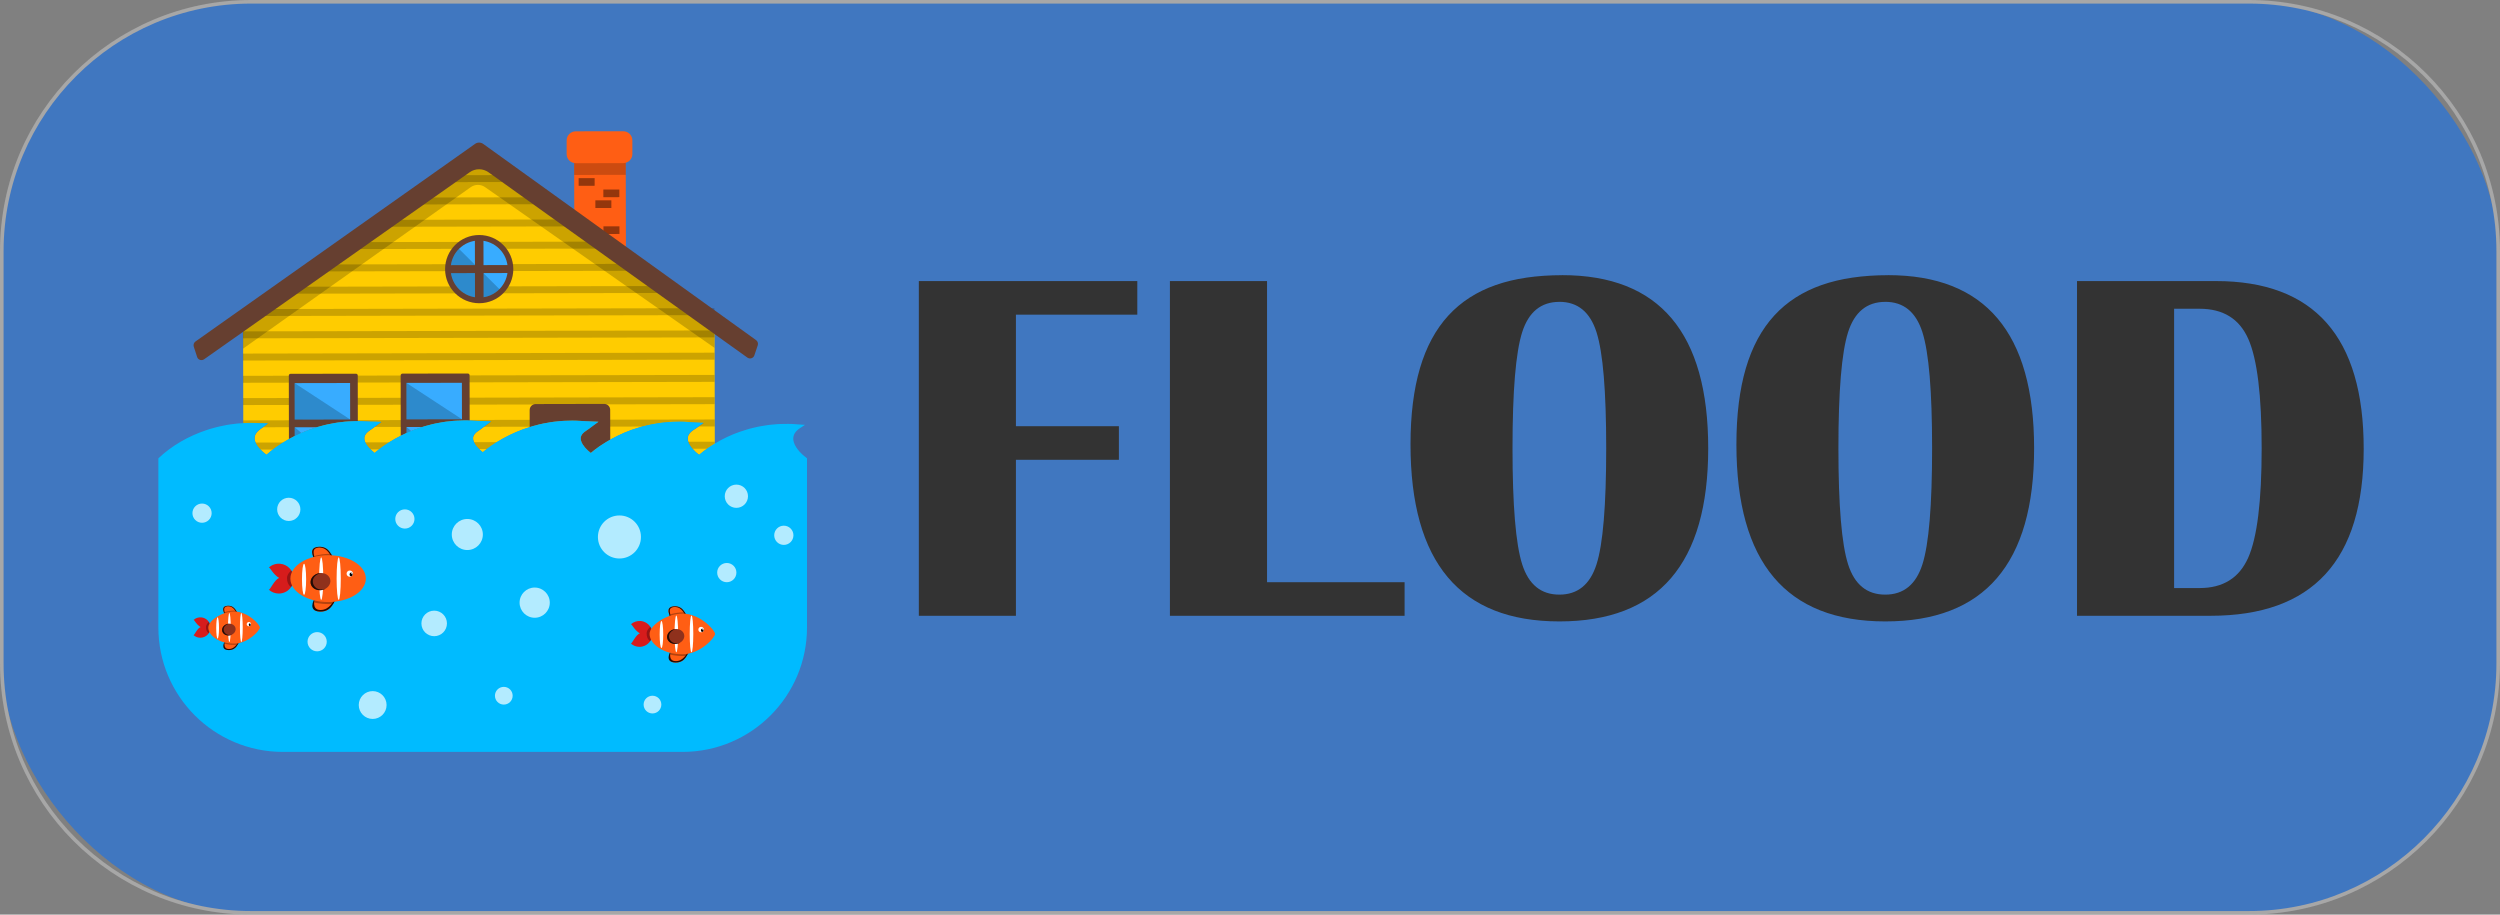 <?xml version="1.0" encoding="UTF-8"?>
<svg id="Layer_2" data-name="Layer 2" xmlns="http://www.w3.org/2000/svg" viewBox="0 0 697 255">
  <rect x="0" y="0" width="697" height="255" fill="#808080" stroke="none"/>
  <defs>
    <style>
      .cls-1 {
        fill: #ff5e14;
      }

      .cls-1, .cls-2, .cls-3, .cls-4, .cls-5, .cls-6, .cls-7, .cls-8, .cls-9, .cls-10, .cls-11, .cls-12, .cls-13, .cls-14, .cls-15, .cls-16, .cls-17 {
        stroke-width: 0px;
      }

      .cls-2 {
        fill: #b3ebff;
      }

      .cls-3 {
        fill: #0bf;
      }

      .cls-4 {
        fill: #210b06;
      }

      .cls-6 {
        opacity: .3;
      }

      .cls-7 {
        fill: #006dff;
      }

      .cls-8 {
        opacity: .2;
      }

      .cls-9 {
        fill: #333;
      }

      .cls-10 {
        fill: #d61c1c;
      }

      .cls-11 {
        fill: #8f311c;
      }

      .cls-12 {
        fill: #ccc;
      }

      .cls-13 {
        fill: #94360c;
      }

      .cls-14 {
        fill: #fff;
      }

      .cls-15 {
        fill: #38acff;
      }

      .cls-18 {
        opacity: .69;
      }

      .cls-19 {
        opacity: .73;
      }

      .cls-16 {
        fill: #663f30;
      }

      .cls-17 {
        fill: #fc0;
      }
    </style>
  </defs>
  <g id="fire_dark" data-name="fire dark">
    <g class="cls-19">
      <g class="cls-18">
        <rect class="cls-7" x=".5" y=".5" width="696" height="254" rx="69.5" ry="69.5"/>
        <path class="cls-12" d="m627,1c38.05,0,69,30.95,69,69v115c0,38.05-30.95,69-69,69H70C31.95,254,1,223.05,1,185v-115C1,31.95,31.95,1,70,1h557m0-1H70C31.34,0,0,31.34,0,70v115c0,38.66,31.34,70,70,70h557c38.66,0,70-31.34,70-70v-115c0-38.66-31.34-70-70-70h0Z"/>
      </g>
    </g>
    <g>
      <g>
        <g>
          <rect class="cls-1" x="160.11" y="42.55" width="14.38" height="39.44" transform="translate(-.12 .31) rotate(-.11)"/>
          <rect class="cls-13" x="168.22" y="52.83" width="4.46" height="2.13" transform="translate(-.1 .31) rotate(-.1)"/>
          <rect class="cls-13" x="165.99" y="55.84" width="4.46" height="2.13" transform="translate(-.1 .31) rotate(-.1)"/>
          <rect class="cls-13" x="168.24" y="63.11" width="4.46" height="2.13" transform="translate(-.12 .32) rotate(-.11)"/>
          <rect class="cls-13" x="161.33" y="49.65" width="4.46" height="2.13" transform="translate(-.09 .3) rotate(-.1)"/>
          <rect class="cls-8" x="160.08" y="44.18" width="14.38" height="4.59" transform="translate(-.09 .31) rotate(-.11)"/>
          <path class="cls-1" d="m173.74,45.48l-13.19.02c-1.42,0-2.57-1.12-2.57-2.51v-3.86c0-1.39,1.14-2.52,2.56-2.52l13.19-.02c1.42,0,2.57,1.12,2.57,2.51v3.86c0,1.39-1.14,2.52-2.56,2.52Z"/>
        </g>
        <path class="cls-17" d="m69.04,117.95c1.31-.06,2.62.06,3.93.08l1.78.03-1.52,1.15c-.36.27-.77.5-1.09.8l-.45.46c-.18.14-.22.34-.35.5-.13.16-.2.34-.24.53-.06.18-.13.36-.1.56-.04.37.05.77.19,1.16.54,1.4,1.81,2.63,3.13,3.6.84-.75,1.7-1.43,2.59-2.08,1.08-.76,2.19-1.47,3.34-2.12,2.29-1.3,4.71-2.4,7.23-3.2.62-.23,1.26-.4,1.9-.57.64-.16,1.27-.37,1.92-.49,1.3-.26,2.6-.53,3.92-.65,1.31-.2,2.64-.22,3.97-.27,1.33-.05,2.65.07,3.98.11l3.17.09-2.72,2.02c-.34.25-.73.46-1.02.72l-.41.4c-.17.12-.19.29-.3.43-.12.14-.17.29-.2.43-.05.14-.11.29-.09.45-.04.3.03.63.15.98.42,1.17,1.53,2.32,2.71,3.24.78-.67,1.57-1.29,2.39-1.88,1.1-.76,2.22-1.47,3.39-2.12,2.32-1.29,4.77-2.38,7.31-3.17.63-.23,1.27-.4,1.92-.56.65-.16,1.28-.37,1.94-.48,1.31-.25,2.62-.51,3.95-.62,1.32-.19,2.66-.2,3.99-.24,1.33-.04,2.66.1,3.99.14l3.6.12-3.08,2.3c-.33.24-.71.45-1,.71l-.4.39c-.16.12-.18.28-.28.4-.11.13-.16.27-.19.4-.05.13-.1.26-.08.41-.04.27.03.59.14.91.23.66.73,1.36,1.33,1.98.37.39.79.76,1.23,1.11.76-.64,1.52-1.22,2.31-1.78,1.11-.75,2.24-1.46,3.41-2.1,2.34-1.28,4.8-2.35,7.35-3.12.63-.22,1.28-.39,1.92-.55.65-.15,1.29-.36,1.94-.46,1.31-.24,2.62-.49,3.95-.59,1.32-.18,2.66-.18,3.99-.21,1.33-.03,2.66.12,3.99.17l3.43.14-2.94,2.15c-.33.24-.72.45-1.02.71l-.41.39c-.17.12-.19.28-.3.41-.11.13-.17.28-.2.42-.05.14-.11.28-.09.43-.04.29.02.62.14.96.41,1.16,1.5,2.32,2.67,3.25.78-.66,1.57-1.27,2.39-1.85,1.1-.75,2.23-1.45,3.4-2.09,2.33-1.27,4.78-2.35,7.33-3.09.63-.22,1.27-.38,1.92-.53.65-.15,1.28-.35,1.94-.44,1.31-.23,2.61-.47,3.93-.56,1.32-.17,2.64-.16,3.96-.18,1.32-.02,2.64.14,3.96.2l2.62.12-2.25,1.59c-.35.25-.76.46-1.07.73l-.44.42c-.17.13-.22.31-.34.46-.13.15-.2.31-.23.48-.06.16-.13.33-.11.51-.05.35.02.72.15,1.1.48,1.37,1.72,2.64,3.02,3.64.85-.73,1.71-1.38,2.62-2.01.56-.38,1.15-.7,1.73-1.05l-.06-34.36-65.81-45.14-65.64,45.39.05,28.38c.42-.02.84-.04,1.26-.06Z"/>
        <g>
          <path class="cls-8" d="m138.59,123.26h-6.42c.26.59.67,1.18,1.18,1.72.07.08.17.15.25.22h2.13c.39-.3.76-.62,1.16-.9.55-.38,1.14-.7,1.7-1.05Z"/>
          <path class="cls-8" d="m108.59,123.32h-6.72c.31.68.81,1.34,1.42,1.95h2.47c.36-.28.7-.58,1.07-.85.57-.39,1.17-.73,1.76-1.1Z"/>
          <path class="cls-8" d="m169.14,123.21h-6.99c.27.68.76,1.33,1.35,1.95h2.72c.31-.24.6-.49.91-.71.65-.44,1.34-.83,2.01-1.24Z"/>
          <path class="cls-8" d="m193.07,125.1h4.05c.13-.1.26-.22.39-.31.56-.38,1.15-.7,1.73-1.05v-.59s-7.37.01-7.37.01c.24.68.66,1.33,1.19,1.94Z"/>
          <path class="cls-8" d="m79.01,123.38h-7.74c.3.71.77,1.36,1.34,1.95h3.54c.25-.2.49-.42.74-.6.69-.48,1.41-.91,2.12-1.35Z"/>
        </g>
        <g>
          <path class="cls-8" d="m69.04,117.95c1.31-.06,2.62.06,3.93.08l1.78.03-1.4,1.06,15.14-.03c.3-.09.59-.19.89-.27.64-.16,1.27-.37,1.92-.49,1.3-.26,2.6-.53,3.92-.65,1.31-.2,2.64-.22,3.97-.27,1.33-.05,2.65.07,3.98.11l3.17.09-1.93,1.43,13.45-.03c.53-.17,1.06-.33,1.59-.46.65-.16,1.28-.37,1.94-.48,1.31-.25,2.62-.51,3.95-.62,1.32-.19,2.66-.2,3.99-.24,1.33-.04,2.66.1,3.99.14l3.6.12-2.03,1.52,13.15-.02c.51-.16,1.03-.31,1.55-.44.65-.15,1.29-.36,1.94-.46,1.31-.24,2.62-.49,3.95-.59,1.32-.18,2.66-.18,3.99-.21,1.33-.03,2.66.12,3.99.17l3.43.14-1.88,1.37,14.08-.03c.23-.06.45-.13.69-.19.65-.15,1.28-.35,1.94-.44,1.31-.23,2.61-.47,3.93-.56,1.32-.17,2.64-.16,3.96-.18,1.32-.02,2.64.14,3.96.2l2.62.12-1.44,1.03h4.5s0-1.95,0-1.95l-131.45.25v.82c.42-.02.84-.04,1.26-.06Z"/>
          <path class="cls-8" d="m69.05,119.07c-.42,0-.84,0-1.27.01v.05s2.49,0,2.49,0c-.41-.02-.82-.06-1.22-.06Z"/>
        </g>
        <rect class="cls-8" x="67.77" y="110.87" width="131.45" height="1.94" transform="translate(-.21 .25) rotate(-.11)"/>
        <rect class="cls-8" x="67.75" y="104.66" width="131.45" height="1.94" transform="translate(-.2 .25) rotate(-.11)"/>
        <rect class="cls-8" x="67.74" y="98.46" width="131.45" height="1.94" transform="translate(-.19 .25) rotate(-.11)"/>
        <rect class="cls-8" x="67.73" y="92.26" width="131.45" height="1.94" transform="translate(-.17 .25) rotate(-.11)"/>
        <rect class="cls-8" x="67.72" y="86.05" width="131.45" height="1.94" transform="translate(-.16 .25) rotate(-.11)"/>
        <rect class="cls-8" x="79.39" y="79.85" width="107.4" height="1.94" transform="translate(-.15 .25) rotate(-.11)"/>
        <rect class="cls-8" x="87.9" y="73.65" width="91.31" height="1.94" transform="translate(-.14 .25) rotate(-.11)"/>
        <rect class="cls-8" x="97.53" y="67.44" width="71.59" height="1.94" transform="translate(-.13 .25) rotate(-.11)"/>
        <rect class="cls-8" x="105.91" y="61.24" width="55.44" height="1.94" transform="translate(-.12 .25) rotate(-.11)"/>
        <rect class="cls-8" x="115.59" y="55.04" width="36.73" height="1.94" transform="translate(-.1 .25) rotate(-.11)"/>
        <rect class="cls-8" x="123.41" y="48.83" width="19.66" height="1.94" transform="translate(-.09 .25) rotate(-.11)"/>
        <path class="cls-16" d="m149.57,118.54c.65-.15,1.29-.36,1.94-.46,1.31-.24,2.62-.49,3.95-.59,1.32-.18,2.66-.18,3.99-.21,1.33-.03,2.66.12,3.99.17l3.43.14-2.94,2.15c-.33.24-.72.45-1.02.71l-.41.39c-.17.12-.19.28-.3.41-.11.13-.17.28-.2.42-.05.14-.11.28-.09.43-.04.29.02.62.14.96.41,1.16,1.5,2.32,2.67,3.25.78-.66,1.57-1.27,2.39-1.85.98-.67,2-1.28,3.03-1.86l-.02-8.32c0-.93-.75-1.68-1.68-1.67l-19.1.04c-.93,0-1.68.75-1.67,1.68v4.77c.63-.22,1.26-.38,1.89-.53Z"/>
        <g>
          <g>
            <path class="cls-16" d="m87.47,119.4c.62-.23,1.26-.4,1.9-.57.64-.16,1.27-.37,1.92-.49,1.3-.26,2.6-.53,3.92-.65,1.31-.2,2.64-.22,3.97-.27.19,0,.38,0,.58,0l-.02-12.74c0-.27-.22-.49-.49-.49l-18.24.03c-.27,0-.49.22-.49.49l.03,17.72c2.2-1.23,4.51-2.28,6.92-3.05Z"/>
            <path class="cls-15" d="m87.47,119.4c.31-.12.63-.19.95-.28h-6.26s0,2.51,0,2.51c1.72-.86,3.47-1.64,5.3-2.23Z"/>
            <path class="cls-8" d="m84.03,120.71l-1.87-1.59v2.5c.62-.31,1.23-.63,1.87-.91Z"/>
            <rect class="cls-15" x="82.15" y="106.8" width="15.46" height="10.16" transform="translate(-.21 .17) rotate(-.11)"/>
            <polygon class="cls-8" points="97.62 116.95 82.16 116.98 82.14 106.82 97.62 116.95"/>
          </g>
          <g>
            <path class="cls-16" d="m117.53,119.13c.63-.23,1.27-.4,1.92-.56.65-.16,1.28-.37,1.94-.48,1.31-.25,2.62-.51,3.95-.62,1.32-.19,2.66-.2,3.99-.24.54-.02,1.08,0,1.61.03l-.02-12.62c0-.28-.23-.51-.51-.51l-18.2.03c-.28,0-.51.23-.51.51l.03,16.87c1.87-.95,3.8-1.8,5.81-2.43Z"/>
            <path class="cls-15" d="m117.53,119.13c.09-.03.18-.05.26-.08h-4.45s0,1.7,0,1.7c1.36-.62,2.75-1.17,4.19-1.62Z"/>
            <path class="cls-8" d="m114.67,120.2l-1.33-1.14v1.69c.44-.2.89-.37,1.33-.55Z"/>
            <rect class="cls-15" x="113.32" y="106.74" width="15.46" height="10.16" transform="translate(-.21 .23) rotate(-.11)"/>
            <polygon class="cls-8" points="128.79 116.89 113.33 116.92 113.31 106.76 128.79 116.89"/>
          </g>
        </g>
        <path class="cls-8" d="m199.19,96.98l-63.94-44.8c-1.21-.85-2.81-.84-4.02.01l-63.49,45.03v-7.59s65.63-45.39,65.63-45.39l65.81,45.14v7.59Z"/>
        <path class="cls-16" d="m54.49,95.21l77.96-55.1c.67-.48,1.58-.47,2.25,0l76.1,54.72c.45.33.64.91.46,1.44l-.94,2.8c-.27.81-1.25,1.13-1.95.63l-72.15-51.65c-1.57-1.14-3.7-1.15-5.28-.02l-74.04,52.14c-.7.49-1.68.17-1.94-.64l-.94-2.88c-.17-.53.02-1.11.47-1.44Z"/>
        <path class="cls-16" d="m143.11,75.01c0,5.25-4.24,9.52-9.49,9.53-5.25,0-9.52-4.24-9.53-9.49,0-5.25,4.24-9.52,9.49-9.53,5.25-.01,9.52,4.24,9.53,9.49Z"/>
        <path class="cls-15" d="m141.56,74.99c0,4.39-3.55,7.96-7.94,7.97-4.39,0-7.96-3.54-7.97-7.94s3.54-7.96,7.94-7.97c4.39,0,7.96,3.54,7.97,7.94Z"/>
        <path class="cls-8" d="m139.24,80.62c-3.1,3.11-8.13,3.12-11.25.02-3.11-3.1-3.12-8.13-.02-11.25l11.27,11.22Z"/>
        <rect class="cls-16" x="132.41" y="66.18" width="2.39" height="17.66" transform="translate(-.14 .26) rotate(-.11)"/>
        <rect class="cls-16" x="125.26" y="73.92" width="16.69" height="2.22" transform="translate(-.14 .25) rotate(-.11)"/>
      </g>
      <g>
        <path class="cls-3" d="m222.86,125.84c-.65-.73-1.22-1.55-1.51-2.45-.14-.45-.23-.92-.17-1.38,0-.23.07-.45.15-.67.06-.22.15-.43.3-.61.14-.18.22-.41.42-.55l.51-.48c.36-.3.79-.53,1.18-.79l.69-.47-.8-.04c-1.3-.07-2.59-.23-3.89-.22-1.3.02-2.61,0-3.9.15-1.31.08-2.59.31-3.88.52-.65.09-1.27.29-1.91.42-.64.15-1.27.3-1.9.51-2.52.73-4.96,1.73-7.27,2.98-1.16.62-2.28,1.31-3.38,2.04-.9.63-1.76,1.28-2.62,2.01-1.3-1.01-2.54-2.27-3.02-3.64-.12-.37-.2-.75-.15-1.1-.02-.18.05-.34.11-.51.04-.17.11-.33.23-.48.12-.15.16-.33.34-.46l.44-.42c.32-.27.72-.48,1.07-.73l2.25-1.59-2.61-.12c-1.32-.06-2.63-.22-3.96-.2-1.32.03-2.65.01-3.96.18-1.32.09-2.63.33-3.93.56-.66.1-1.29.3-1.94.44-.65.15-1.29.31-1.92.53-2.55.74-5,1.82-7.33,3.09-1.17.64-2.3,1.34-3.4,2.09-.82.58-1.61,1.19-2.39,1.85-1.17-.93-2.27-2.09-2.67-3.25-.11-.34-.18-.67-.14-.96-.02-.15.04-.29.09-.43.03-.14.08-.29.2-.42.11-.13.13-.29.3-.41l.41-.39c.29-.25.69-.46,1.02-.71l2.94-2.15-3.43-.14c-1.33-.05-2.65-.2-3.99-.17-1.33.04-2.66.03-3.99.21-1.33.1-2.64.35-3.95.59-.66.1-1.3.31-1.94.46-.65.16-1.29.32-1.92.55-2.55.77-5.01,1.84-7.35,3.12-1.17.64-2.3,1.35-3.41,2.1-.79.56-1.55,1.15-2.31,1.78-.43-.35-.86-.72-1.23-1.11-.6-.63-1.09-1.33-1.33-1.98-.11-.32-.18-.64-.14-.91-.02-.15.03-.28.08-.41.02-.14.08-.27.19-.4.11-.13.12-.28.28-.4l.4-.39c.29-.25.67-.46,1-.71l3.08-2.3-3.6-.12c-1.33-.04-2.66-.18-3.99-.14-1.33.05-2.67.05-3.99.24-1.33.11-2.64.37-3.95.62-.66.11-1.29.32-1.94.48-.65.16-1.29.33-1.92.56-2.54.79-4.99,1.88-7.31,3.17-1.16.65-2.29,1.36-3.39,2.12-.82.59-1.61,1.21-2.39,1.88-1.18-.92-2.28-2.07-2.71-3.24-.12-.34-.19-.68-.15-.98-.02-.16.04-.3.09-.45.03-.15.09-.3.2-.43.11-.14.14-.3.3-.43l.41-.4c.3-.26.69-.48,1.02-.72l2.72-2.02-3.17-.09c-1.33-.04-2.65-.16-3.98-.11-1.33.06-2.65.07-3.97.27-1.32.12-2.62.39-3.92.65-.65.11-1.28.33-1.92.49-.64.17-1.28.34-1.9.57-2.52.81-4.94,1.9-7.23,3.2-1.15.65-2.26,1.36-3.34,2.12-.89.65-1.75,1.33-2.59,2.08-1.32-.98-2.59-2.2-3.13-3.6-.14-.39-.23-.78-.19-1.16-.02-.19.04-.37.1-.56.04-.19.11-.37.24-.53.12-.16.17-.36.35-.5l.45-.46c.32-.29.73-.52,1.09-.8l1.52-1.15-1.78-.03c-1.31-.02-2.62-.14-3.93-.08-1.31.06-2.62.09-3.91.3-1.3.12-2.58.4-3.86.67-.64.12-1.26.33-1.89.49-.63.17-1.26.34-1.87.57-4.93,1.65-9.55,4.28-13.31,7.83v47.14c0,19.17,15.54,34.71,34.71,34.71h111.42c19.17,0,34.71-15.54,34.71-34.71v-47.14c-.79-.58-1.53-1.24-2.18-1.96Z"/>
        <circle class="cls-2" cx="112.88" cy="144.69" r="2.68"/>
        <path class="cls-2" d="m91.1,178.91c0,1.48-1.2,2.68-2.68,2.68s-2.68-1.2-2.68-2.68,1.2-2.68,2.68-2.68,2.68,1.2,2.68,2.68Z"/>
        <path class="cls-2" d="m205.31,159.64c0,1.48-1.2,2.68-2.68,2.68s-2.68-1.2-2.68-2.68,1.2-2.68,2.68-2.68,2.68,1.2,2.68,2.68Z"/>
        <circle class="cls-2" cx="218.53" cy="149.24" r="2.68"/>
        <circle class="cls-2" cx="56.33" cy="143.07" r="2.68"/>
        <circle class="cls-2" cx="130.29" cy="149.02" r="4.33"/>
        <circle class="cls-2" cx="80.51" cy="142.01" r="3.24"/>
        <path class="cls-2" d="m208.54,138.35c0,1.79-1.45,3.24-3.24,3.24s-3.24-1.45-3.24-3.24,1.45-3.24,3.24-3.24,3.24,1.45,3.24,3.24Z"/>
        <path class="cls-2" d="m107.78,196.56c0,2.14-1.74,3.88-3.88,3.88s-3.88-1.74-3.88-3.88,1.74-3.88,3.88-3.88,3.88,1.74,3.88,3.88Z"/>
        <circle class="cls-2" cx="172.7" cy="149.71" r="6"/>
        <path class="cls-2" d="m153.28,168.02c0,2.33-1.89,4.21-4.21,4.21s-4.21-1.89-4.21-4.21,1.89-4.21,4.21-4.21,4.21,1.89,4.21,4.21Z"/>
        <circle class="cls-2" cx="121.05" cy="173.81" r="3.56"/>
        <path class="cls-2" d="m142.93,193.97c0,1.36-1.1,2.47-2.47,2.47s-2.47-1.1-2.47-2.47,1.1-2.47,2.47-2.47,2.47,1.1,2.47,2.47Z"/>
        <path class="cls-2" d="m184.38,196.44c0,1.36-1.1,2.47-2.47,2.47s-2.47-1.1-2.47-2.47,1.1-2.47,2.47-2.47,2.47,1.1,2.47,2.47Z"/>
        <g>
          <g>
            <path class="cls-10" d="m74.94,158.24c.84-.76,1.98-1.18,3.22-1.06,1.93.19,3.49,1.74,3.71,3.66.28,2.51-1.68,4.64-4.14,4.64-1.08,0-2.06-.41-2.79-1.08.36.13,1.62-2.9,2.91-3.25-1.82-1.06-2.54-3.05-2.91-2.91Z"/>
            <path class="cls-6" d="m81.21,159.04c.35.53.58,1.15.66,1.81.12,1.05-.16,2.04-.7,2.83,0,0-1.16-.6-1.15-2.52,0-1.22,1.2-2.11,1.2-2.11Z"/>
          </g>
          <g>
            <path class="cls-1" d="m87.6,167.11l6.04.14c-.57,0-.9,3.37-4.43,3.27-3.53-.1-1.11-3.42-1.61-3.41Z"/>
            <path class="cls-4" d="m89.35,170.07c2.73,0,3.5-2.83,4.29-2.83-.53,0-.9,3.37-4.43,3.27-3.53-.1-1.61-3.41-1.61-3.41.33-.36-.98,2.97,1.75,2.97Z"/>
            <path class="cls-6" d="m87.6,167.11l6.04.14c-.21,0-.39.47-.72,1.06-1.25.29-4.31,0-5.44-.4.15-.46.28-.8.12-.79Z"/>
          </g>
          <g>
            <path class="cls-1" d="m88.75,152.46c3.26-.29,3.74,3.06,4.27,3.03l-5.57.46c.46-.01-1.95-3.2,1.3-3.49Z"/>
            <path class="cls-4" d="m88.75,152.46c3.36-.28,3.81,3.19,4.27,3.03-.99.13-1.2-2.89-4.14-2.84-2.64.3-.76,2.57-1.37,3.21.02-.51-1.71-3.15,1.24-3.4Z"/>
            <path class="cls-4" d="m87.45,155.95s.04-.06.07-.09c0,.05-.02.09-.07.09Z"/>
            <path class="cls-6" d="m92.3,154.47c.33.57.53,1.03.72,1.02l-5.57.46c.15,0,0-.33-.16-.78,1.02-.46,3.83-.92,5.01-.7Z"/>
          </g>
          <ellipse class="cls-1" cx="91.48" cy="161.32" rx="10.52" ry="6.53"/>
          <path class="cls-14" d="m90.13,161.32c0,3.27-.26,5.92-.58,5.92s-.58-2.65-.58-5.92.26-5.92.58-5.92.58,2.65.58,5.92Z"/>
          <path class="cls-14" d="m95.01,161.32c0,3.27-.26,5.92-.58,5.92s-.58-2.65-.58-5.92.26-5.92.58-5.92.58,2.65.58,5.92Z"/>
          <path class="cls-14" d="m84.77,157.16c.32,0,.58,1.94.58,4.34s-.26,4.34-.58,4.34-.58-1.94-.58-4.34.26-4.34.58-4.34Z"/>
          <g>
            <path class="cls-14" d="m97.52,159.06c.49,0,.89.39.89.87s-.4.87-.89.87-.89-.39-.89-.87.4-.87.89-.87Z"/>
            <path class="cls-5" d="m97.88,159.64c.23,0,.41.23.41.52s-.19.52-.41.52-.42-.23-.42-.52.19-.52.42-.52Z"/>
            <path class="cls-14" d="m98.15,159.91c0,.09-.05.16-.11.16s-.11-.07-.11-.16.05-.16.11-.16.11.07.11.16Z"/>
          </g>
          <g>
            <path class="cls-11" d="m89.53,159.75c1.52,0,2.68,1.08,2.58,2.4-.1,1.33-1.42,2.4-2.94,2.4s-2.68-1.08-2.58-2.4c.1-1.33,1.42-2.4,2.94-2.4Z"/>
            <path class="cls-4" d="m89.53,159.75c-1.46.35-2.51,1.37-2.3,2.68.16,1.04,1.27,2.47,3.51,1.71-.46.26-1,.41-1.57.41-1.52,0-2.68-1.08-2.58-2.4.1-1.33,1.42-2.4,2.94-2.4Z"/>
          </g>
        </g>
        <g>
          <g>
            <path class="cls-10" d="m175.88,174.06c.73-.66,1.72-1.02,2.8-.92,1.67.17,3.03,1.51,3.21,3.18.24,2.18-1.46,4.02-3.59,4.02-.93,0-1.78-.35-2.42-.93.31.12,1.41-2.52,2.52-2.82-1.58-.92-2.21-2.65-2.52-2.53Z"/>
            <path class="cls-6" d="m181.32,174.76c.3.46.51,1,.57,1.57.1.91-.14,1.77-.61,2.45,0,0-1-.52-1-2.19,0-1.06,1.04-1.83,1.04-1.83Z"/>
          </g>
          <g>
            <path class="cls-1" d="m186.87,181.76l5.24.12c-.5,0-.78,2.93-3.84,2.84-3.06-.09-.96-2.97-1.4-2.96Z"/>
            <path class="cls-4" d="m188.38,184.33c2.37,0,3.04-2.46,3.72-2.46-.46,0-.78,2.93-3.84,2.84-3.06-.09-1.4-2.96-1.4-2.96.29-.32-.85,2.57,1.52,2.57Z"/>
            <path class="cls-6" d="m186.87,181.76l5.24.12c-.19,0-.34.41-.63.92-1.09.26-3.74,0-4.72-.35.13-.4.25-.69.11-.69Z"/>
          </g>
          <g>
            <path class="cls-1" d="m187.87,169.05c2.82-.25,3.24,2.66,3.7,2.63l-4.83.4c.4-.01-1.69-2.77,1.13-3.03Z"/>
            <path class="cls-4" d="m187.87,169.05c2.91-.24,3.31,2.76,3.7,2.63-.85.11-1.04-2.51-3.59-2.46-2.29.26-.66,2.23-1.18,2.78.02-.44-1.48-2.74,1.07-2.95Z"/>
            <path class="cls-4" d="m186.73,172.08s.03-.06.06-.08c0,.05-.02.08-.06.08Z"/>
            <path class="cls-6" d="m190.94,170.79c.29.49.46.9.63.88l-4.83.4c.13,0,0-.29-.14-.68.89-.4,3.33-.8,4.34-.61Z"/>
          </g>
          <path class="cls-1" d="m190.23,171.07c5.04,0,9.13,4.68,9.13,5.67s-4.09,5.67-9.13,5.67c-5.53,0-9.13-3.02-9.13-5.67,0-2.38,4.79-5.67,9.13-5.67Z"/>
          <path class="cls-14" d="m189.06,176.74c0,2.84-.22,5.13-.5,5.13s-.5-2.3-.5-5.13.22-5.13.5-5.13.5,2.3.5,5.13Z"/>
          <path class="cls-14" d="m193.29,176.74c0,2.84-.22,5.13-.5,5.13s-.5-2.3-.5-5.13.22-5.13.5-5.13.5,2.3.5,5.13Z"/>
          <path class="cls-14" d="m184.41,173.13c.28,0,.5,1.69.5,3.77s-.22,3.77-.5,3.77-.5-1.69-.5-3.77.22-3.77.5-3.77Z"/>
          <g>
            <ellipse class="cls-14" cx="195.47" cy="175.53" rx=".77" ry=".76"/>
            <path class="cls-5" d="m195.78,175.28c.2,0,.36.2.36.45s-.16.45-.36.45-.36-.2-.36-.45.16-.45.36-.45Z"/>
            <ellipse class="cls-14" cx="195.92" cy="175.51" rx=".09" ry=".14"/>
          </g>
          <g>
            <path class="cls-11" d="m188.54,175.37c1.32,0,2.32.93,2.24,2.08s-1.23,2.08-2.55,2.08-2.32-.93-2.24-2.08c.09-1.15,1.23-2.08,2.55-2.08Z"/>
            <path class="cls-4" d="m188.54,175.37c-1.27.31-2.17,1.19-2,2.33.14.9,1.1,2.14,3.05,1.48-.4.22-.87.36-1.37.36-1.32,0-2.32-.93-2.24-2.08.09-1.15,1.23-2.08,2.55-2.08Z"/>
          </g>
        </g>
        <g>
          <g>
            <path class="cls-10" d="m53.95,172.85c.57-.52,1.35-.81,2.2-.72,1.32.13,2.39,1.19,2.53,2.5.19,1.72-1.15,3.17-2.83,3.17-.74,0-1.41-.28-1.91-.74.25.09,1.11-1.98,1.99-2.23-1.24-.72-1.74-2.09-1.99-1.99Z"/>
            <path class="cls-6" d="m58.24,173.4c.24.36.4.78.45,1.24.08.72-.11,1.39-.48,1.93,0,0-.79-.41-.79-1.72,0-.83.82-1.45.82-1.45Z"/>
          </g>
          <g>
            <path class="cls-1" d="m62.61,178.91l4.13.09c-.39,0-.61,2.31-3.03,2.24-2.41-.07-.76-2.34-1.1-2.33Z"/>
            <path class="cls-4" d="m63.8,180.94c1.87,0,2.39-1.94,2.94-1.94-.36,0-.61,2.31-3.03,2.24-2.41-.07-1.1-2.33-1.1-2.33.23-.25-.67,2.03,1.19,2.03Z"/>
            <path class="cls-6" d="m62.61,178.91l4.13.09c-.15,0-.27.32-.49.72-.86.2-2.95,0-3.72-.28.1-.32.19-.54.08-.54Z"/>
          </g>
          <g>
            <path class="cls-1" d="m63.4,168.9c2.23-.2,2.56,2.09,2.92,2.07l-3.81.32c.32,0-1.33-2.19.89-2.39Z"/>
            <path class="cls-4" d="m63.4,168.9c2.3-.19,2.61,2.18,2.92,2.07-.67.09-.82-1.98-2.83-1.94-1.81.2-.52,1.76-.93,2.19.02-.35-1.17-2.16.85-2.32Z"/>
            <path class="cls-4" d="m62.5,171.28s.03-.04.05-.06c0,.04-.01.06-.05.06Z"/>
            <path class="cls-6" d="m65.82,170.27c.23.39.36.71.5.7l-3.81.32c.1,0,0-.23-.11-.54.7-.32,2.62-.63,3.42-.48Z"/>
          </g>
          <path class="cls-1" d="m65.26,170.49c3.97,0,7.19,3.69,7.19,4.47s-3.22,4.47-7.19,4.47c-4.36,0-7.19-2.38-7.19-4.47,0-1.88,3.77-4.47,7.19-4.47Z"/>
          <path class="cls-14" d="m64.34,174.96c0,2.24-.18,4.05-.39,4.05s-.39-1.81-.39-4.05.18-4.05.39-4.05.39,1.81.39,4.05Z"/>
          <path class="cls-14" d="m67.67,174.96c0,2.24-.18,4.05-.39,4.05s-.39-1.81-.39-4.05.18-4.05.39-4.05.39,1.81.39,4.05Z"/>
          <ellipse class="cls-14" cx="60.67" cy="175.08" rx=".39" ry="2.97"/>
          <g>
            <path class="cls-14" d="m69.39,173.41c.34,0,.61.27.61.6s-.27.6-.61.6-.61-.27-.61-.6.27-.6.61-.6Z"/>
            <path class="cls-5" d="m69.64,173.81c.16,0,.28.16.28.36s-.13.36-.28.36-.28-.16-.28-.36.13-.36.28-.36Z"/>
            <path class="cls-14" d="m69.82,173.99c0,.06-.03.11-.07.11s-.07-.05-.07-.11.03-.11.07-.11.07.05.07.11Z"/>
          </g>
          <g>
            <path class="cls-11" d="m63.93,173.88c1.04,0,1.83.74,1.76,1.64-.07.91-.97,1.64-2.01,1.64s-1.83-.74-1.76-1.64c.07-.91.97-1.64,2.01-1.64Z"/>
            <path class="cls-4" d="m63.93,173.88c-1,.24-1.71.94-1.57,1.84.11.71.87,1.69,2.4,1.17-.31.18-.69.28-1.08.28-1.04,0-1.83-.74-1.76-1.64.07-.91.97-1.64,2.01-1.64Z"/>
          </g>
        </g>
      </g>
    </g>
    <g>
      <path class="cls-9" d="m317.08,78.35v9.37h-33.84v31.11h28.71v9.37h-28.71v43.48h-27.07v-93.32h60.92Z"/>
      <path class="cls-9" d="m353.25,78.35v83.96h38.35v9.37h-65.43v-93.32h27.07Z"/>
      <path class="cls-9" d="m435.5,76.71c27.16,0,40.75,16.09,40.75,48.27s-13.83,48.27-41.5,48.27-41.5-16.45-41.5-49.36,14.08-47.17,42.25-47.17Zm-.75,7.45c-5.1,0-8.56,2.82-10.36,8.44-1.8,5.63-2.7,16.42-2.7,32.37s.9,26.74,2.7,32.37c1.8,5.63,5.25,8.44,10.36,8.44s8.56-2.81,10.36-8.44c1.8-5.63,2.7-16.42,2.7-32.37s-.9-26.69-2.7-32.34c-1.8-5.65-5.25-8.48-10.36-8.48Z"/>
      <path class="cls-9" d="m526.36,76.71c27.16,0,40.75,16.09,40.75,48.27s-13.83,48.27-41.5,48.27-41.5-16.45-41.5-49.36,14.08-47.17,42.25-47.17Zm-.75,7.45c-5.1,0-8.56,2.82-10.36,8.44-1.8,5.63-2.7,16.42-2.7,32.37s.9,26.74,2.7,32.37c1.8,5.63,5.25,8.44,10.36,8.44s8.56-2.81,10.36-8.44c1.8-5.63,2.7-16.42,2.7-32.37s-.9-26.69-2.7-32.34c-1.8-5.65-5.25-8.48-10.36-8.48Z"/>
      <path class="cls-9" d="m579.07,171.68v-93.32h38.7c27.48,0,41.23,15.59,41.23,46.76s-14.24,46.56-42.73,46.56h-37.19Zm27.07-7.73h7.11c6.52,0,11.03-2.81,13.54-8.44,2.51-5.63,3.76-15.8,3.76-30.53s-1.24-24.89-3.73-30.49c-2.48-5.61-7.01-8.41-13.57-8.41h-7.11v77.87Z"/>
    </g>
  </g>
</svg>